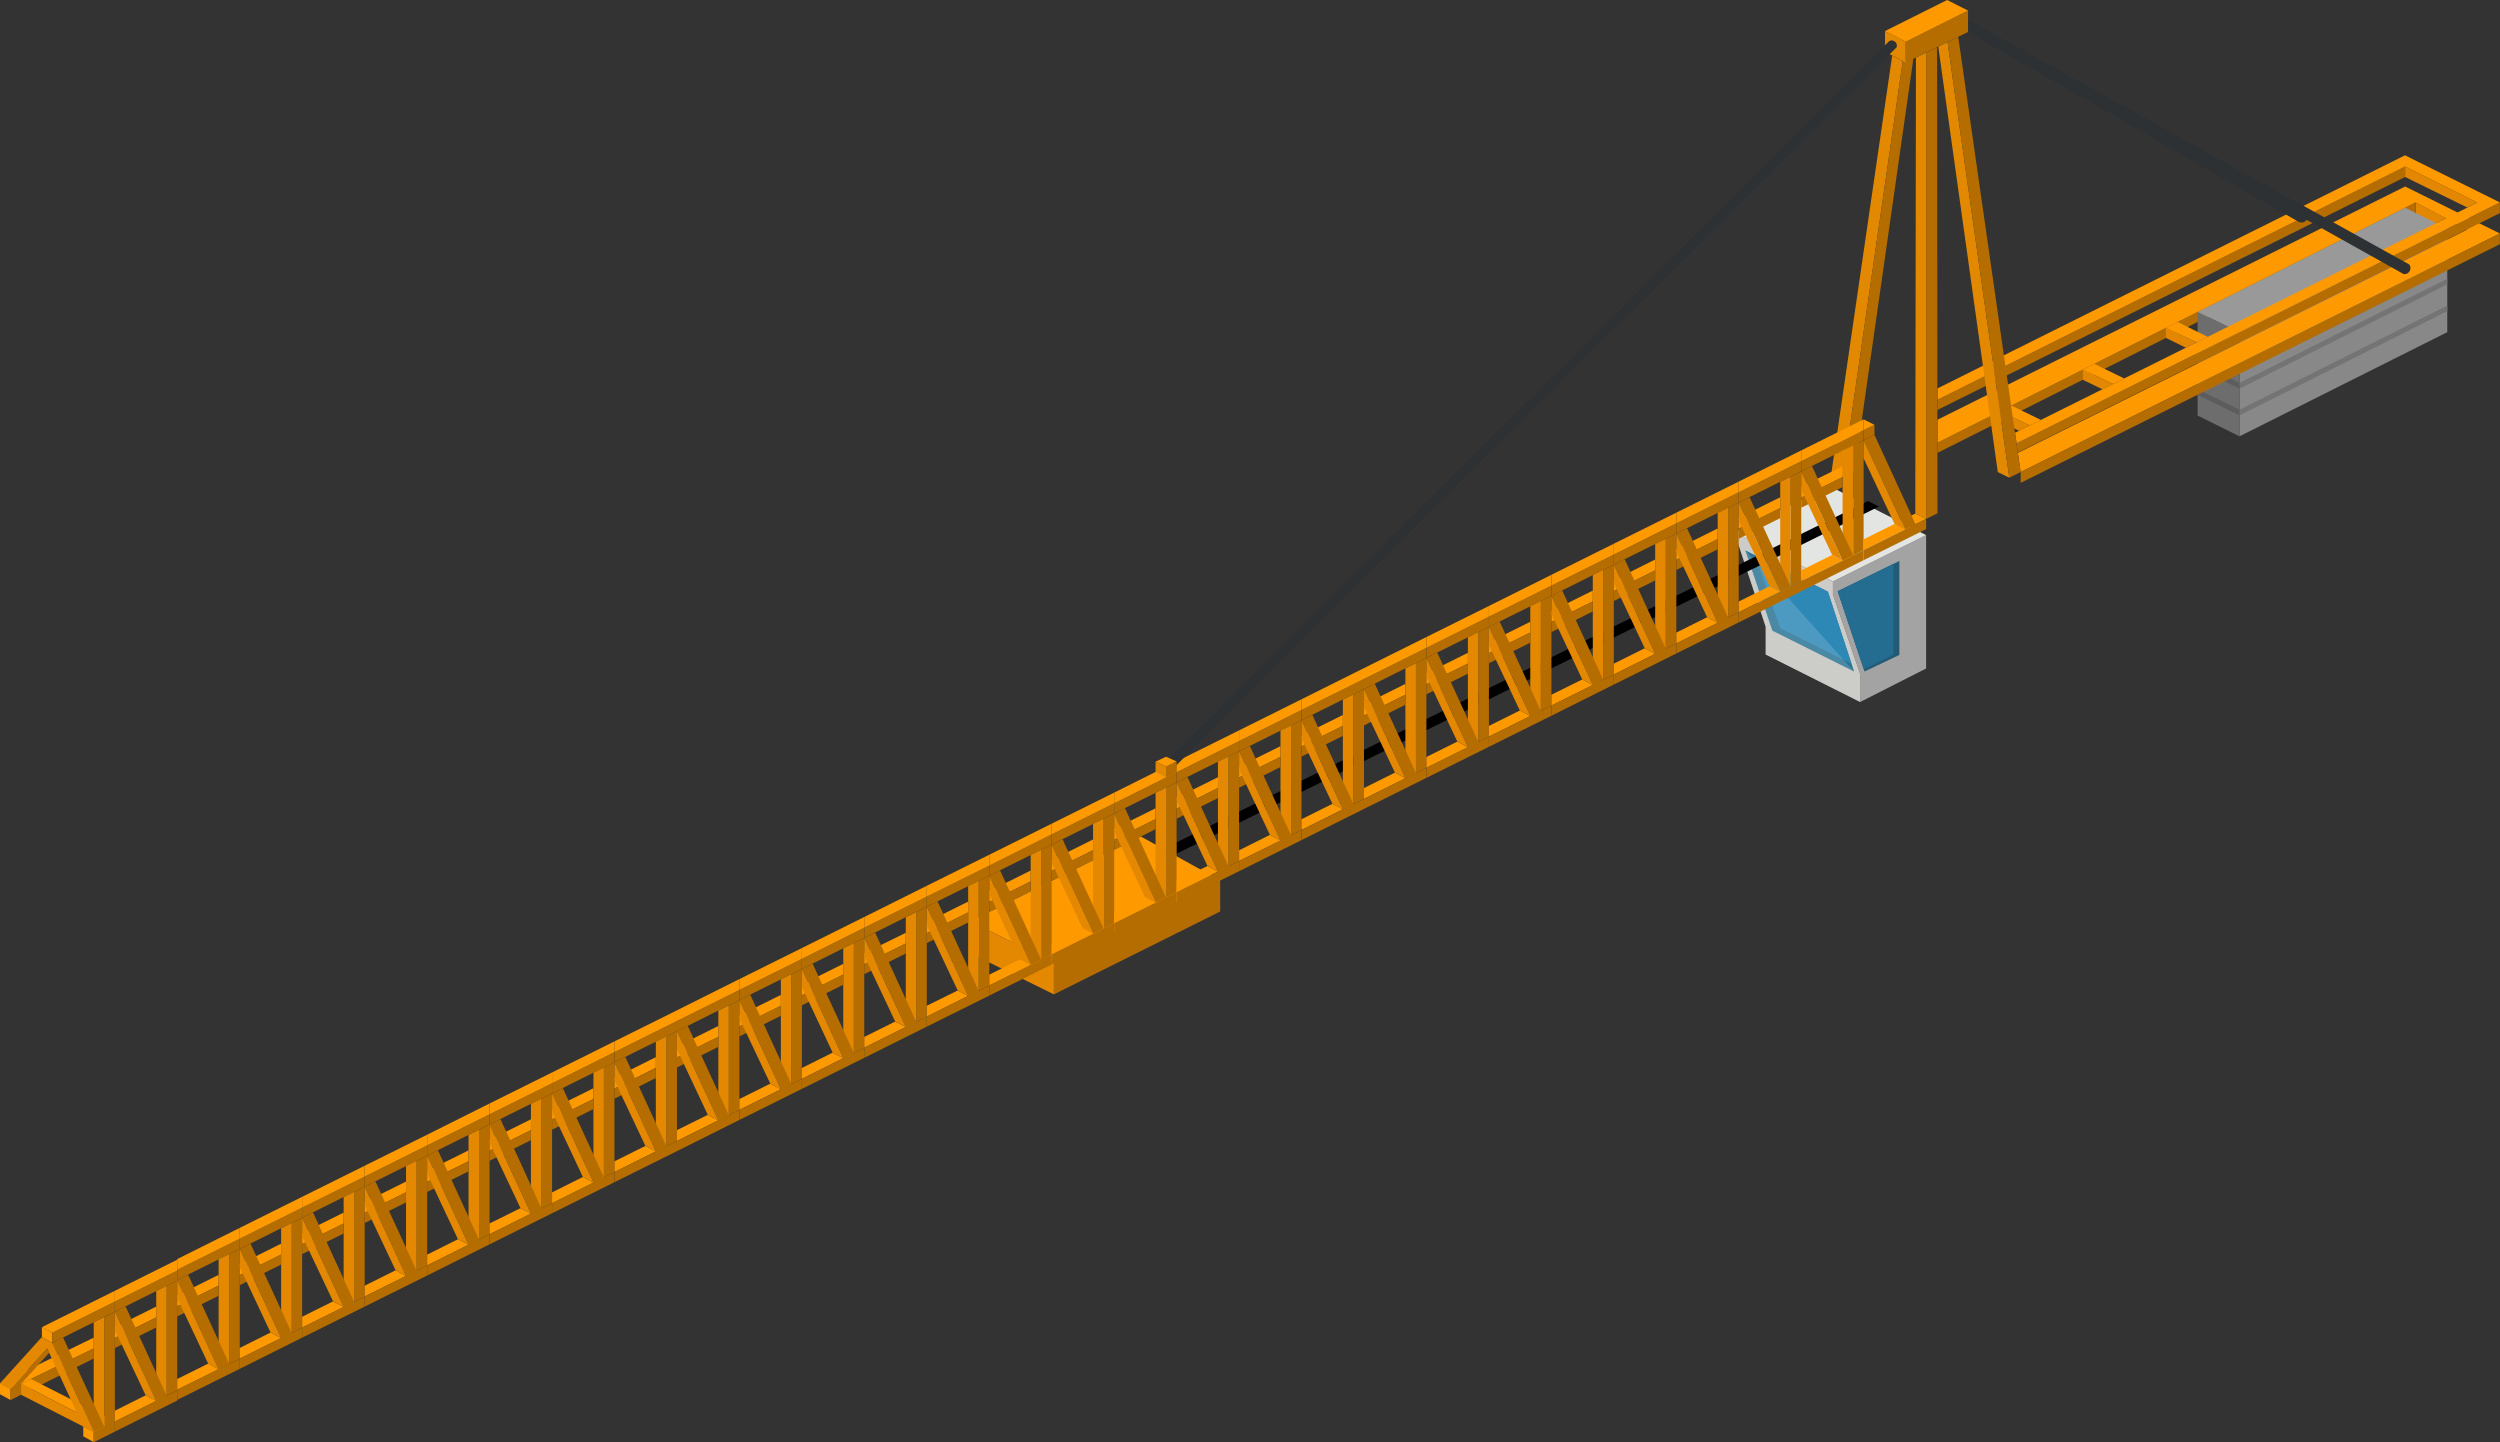 <svg xmlns="http://www.w3.org/2000/svg" viewBox="0 0 191.55 110.5"><rect x="0" y="0" width="191.55" height="110.5" fill="#333333" stroke="none"/><defs><style>.cls-1{fill:#e38700;}.cls-2{fill:#b56d00;}.cls-3{fill:#888;}.cls-4{fill:#6d6d6d;}.cls-5{fill:#747474;}.cls-6{fill:#5d5d5d;}.cls-7{fill:#999;}.cls-8{fill:#fe9900;}.cls-9{fill:#a3a3a3;}.cls-10{fill:#cccdc9;}.cls-11{fill:#e3e5e3;}.cls-12{fill:#2b7394;}.cls-13{fill:#2d88b6;}.cls-14{fill:#fff;opacity:0.15;}.cls-15{fill:#235b77;}.cls-16{fill:#246d91;}.cls-17{fill:#fe9a00;}.cls-18{fill:#b56d01;}.cls-19{fill:#e38800;}.cls-20{fill:#b66d03;}.cls-21{fill:#2d3134;}.cls-22{fill:#e28901;}.cls-23{fill:#f90;}.cls-24{fill:#fd9a01;}</style></defs><g id="Шар_2" ><g id="icogram"><g id="s10"><polygon class="cls-1" points="185.08 15.51 187.39 16.72 186.56 17.14 185.08 16.44 185.08 15.51"/><polygon class="cls-2" points="148.45 33.92 185.08 15.51 185.08 16.27 148.45 34.7 148.45 33.92"/><polygon class="cls-3" points="171.59 25.45 187.51 17.52 187.51 25.45 171.59 33.43 171.59 25.45"/><polygon class="cls-4" points="168.38 23.9 171.59 25.45 171.59 33.43 168.38 31.84 168.38 23.9"/><polygon class="cls-5" points="171.59 31.39 187.51 23.41 187.51 23.84 171.59 31.83 171.59 31.39"/><polygon class="cls-6" points="168.38 29.82 171.59 31.39 171.59 31.83 168.38 30.25 168.38 29.82"/><polygon class="cls-5" points="171.59 29.34 187.51 21.36 187.51 21.79 171.59 29.78 171.59 29.34"/><polygon class="cls-6" points="168.38 27.77 171.59 29.34 171.59 29.78 168.38 28.2 168.38 27.77"/><polygon class="cls-7" points="168.38 23.9 184.28 15.91 187.51 17.52 171.59 25.45 168.38 23.9"/><polygon class="cls-2" points="148.45 30.63 184.28 12.76 184.28 13.56 148.45 31.41 148.45 30.63"/><polygon class="cls-8" points="148.45 32.16 184.28 14.29 191.54 17.89 154.82 36.17 154.61 34.7 189.04 17.59 185.08 15.51 148.45 33.92 148.45 32.16"/><polygon class="cls-2" points="154.82 36.17 191.54 17.89 191.54 18.71 154.82 37 154.82 36.17"/><polygon class="cls-2" points="154.51 33.97 191.54 15.51 191.54 16.33 154.61 34.67 154.51 33.97"/><polygon class="cls-1" points="184.28 12.76 189.82 15.52 189.04 15.9 184.28 13.56 184.28 12.76"/><polygon class="cls-1" points="165.95 25.12 168.3 26.23 167.48 26.64 165.95 25.89 165.95 25.12"/><polygon class="cls-8" points="166.84 24.67 169.16 25.81 168.3 26.23 165.95 25.12 166.84 24.67"/><polygon class="cls-1" points="159.59 28.32 161.91 29.42 161.09 29.83 159.59 29.1 159.59 28.32"/><polygon class="cls-8" points="160.47 27.88 162.76 29 161.91 29.42 159.59 28.32 160.47 27.88"/><polygon class="cls-1" points="153.23 31.52 155.52 32.6 154.7 33.01 153.23 32.29 153.23 31.52"/><polygon class="cls-8" points="154.11 31.07 156.38 32.18 155.52 32.6 153.23 31.52 154.11 31.07"/><polygon class="cls-8" points="148.45 29.76 184.27 11.9 191.54 15.51 154.51 33.97 154.39 33.16 189.82 15.52 184.28 12.76 148.45 30.63 148.45 29.76"/><g id="cabin"><polygon class="cls-9" points="142.52 51.63 142.52 53.79 147.58 51.22 147.58 41 140.44 44.55 140.44 45.54 142.52 51.63"/><polygon class="cls-10" points="132.89 40.81 135.28 48.02 135.28 50.15 142.52 53.79 142.52 51.63 140.44 45.54 140.44 44.55 132.89 40.81"/><polygon class="cls-11" points="132.89 40.81 140.44 44.55 147.58 41 140.18 37.25 132.89 40.81"/><polygon class="cls-12" points="135.8 48.32 142.06 51.45 140.05 45.33 133.73 42.17 135.8 48.32"/><polygon class="cls-13" points="134.48 42.55 136.39 48.13 141.86 50.86 140.05 45.33 134.48 42.55"/><polygon class="cls-14" points="142.06 51.45 135.8 48.32 133.73 42.17 142.06 51.45"/><polygon class="cls-15" points="140.8 45.3 142.86 51.45 145.53 50.18 145.53 42.98 140.8 45.3"/><polygon class="cls-16" points="140.8 45.3 142.8 51.27 145.07 50.17 145.07 43.2 140.8 45.3"/></g><polygon id="tros" points="90.15 64.54 143.12 38.39 143.96 38.81 90.15 65.41 90.15 64.54"/><polygon class="cls-17" points="74.35 70.59 87.41 64.09 93.49 67.46 80.75 73.8 74.35 70.59"/><polygon class="cls-18" points="80.75 73.8 93.49 67.46 93.49 69.84 80.75 76.19 80.75 73.8"/><polygon class="cls-19" points="74.35 70.59 80.75 73.8 80.75 76.19 74.35 73.03 74.35 70.59"/><polygon class="cls-17" points="6.38 110.05 6.38 109.3 7.18 109.72 7.18 110.5 6.38 110.05"/><polygon class="cls-17" points="3.21 102.44 3.21 101.69 4.01 102.11 4.01 102.89 3.21 102.44"/><polygon class="cls-17" points="0 106.83 0 105.99 0.81 106.42 0.81 107.27 0 106.83"/><polygon class="cls-17" points="7.18 102.49 7.18 103.32 0.81 106.42 0 105.99 7.18 102.49"/><polygon class="cls-20" points="0.81 106.42 3.61 103.31 3.77 103.65 1.62 106.02 0.81 106.42"/><polygon class="cls-2" points="4.01 102.11 8.8 99.73 8.8 100.5 4.01 102.89 4.01 102.11"/><polygon class="cls-17" points="3.21 101.69 4.01 102.11 8.8 99.73 8.8 98.9 3.21 101.69"/><polygon class="cls-2" points="7.18 103.32 7.18 104.09 0.81 107.27 0.81 106.42 7.18 103.32"/><polygon class="cls-17" points="1.62 106.02 2.37 105.66 8.8 108.92 7.99 109.32 1.62 106.02"/><polygon class="cls-2" points="7.99 100.91 8.8 100.5 8.8 108.92 7.99 109.32 7.99 100.91"/><polygon class="cls-19" points="7.18 101.31 7.99 100.91 7.99 109.32 7.18 109.72 7.18 101.31"/><polygon class="cls-19" points="1.62 106.87 1.62 106.02 7.99 109.32 7.96 110.11 1.62 106.87"/><polygon class="cls-2" points="7.18 109.72 8.8 108.92 8.8 109.69 7.18 110.5 7.18 109.72"/><polygon class="cls-2" points="4.83 102.47 4.01 102.89 7.18 109.72 7.99 109.32 4.83 102.47"/><polygon class="cls-19" points="4.01 102.89 3.21 102.44 0 105.99 0.81 106.42 3.61 103.31 6.38 109.3 7.18 109.72 4.01 102.89"/><path class="cls-21" d="M150.76,2.47,176.13,17a.47.47,0,0,0,.25.05.5.5,0,0,0,.35-.21L184.17,21a.46.46,0,0,0,.42-.74L150.79,1.51Z"/><polygon class="cls-22" points="144.98 4.26 140.33 36.17 141.18 36.55 145.79 4.68 144.98 4.26"/><polygon class="cls-22" points="146.8 4.41 146.75 39.35 147.58 39.76 147.58 4.03 146.8 4.41"/><polygon class="cls-2" points="147.58 4.03 147.58 39.76 148.45 39.33 148.42 3.62 147.58 4.03"/><polygon class="cls-22" points="148.51 3.57 153.07 36.17 153.95 36.6 149.22 3.22 148.51 3.57"/><polygon class="cls-2" points="149.22 3.22 153.95 36.6 154.82 36.17 150.04 2.82 149.22 3.22"/><polygon class="cls-2" points="145.79 4.68 141.18 36.55 142.08 36.17 146.6 4.51 145.79 4.68"/><polygon class="cls-22" points="144.43 2.38 144.43 3.97 146.02 4.79 146.02 3.2 144.43 2.38"/><polygon class="cls-2" points="150.79 0.81 146.02 3.2 146.02 4.79 150.79 2.45 150.79 0.81"/><polygon class="cls-23" points="149.19 0 144.43 2.38 146.02 3.2 150.79 0.81 149.19 0"/><polygon class="cls-17" points="8.8 108.09 11.16 106.91 11.97 107.34 8.8 108.92 8.8 108.09"/><polygon class="cls-17" points="11.97 100.11 11.97 100.94 8.8 102.52 8.8 101.69 11.97 100.11"/><polygon class="cls-2" points="8.8 108.92 13.58 106.54 13.58 107.31 8.8 109.69 8.8 108.92"/><polygon class="cls-2" points="8.8 99.73 13.58 97.35 13.58 98.12 8.8 100.5 8.8 99.73"/><polygon class="cls-17" points="8.8 98.9 8.8 99.73 13.58 97.35 13.58 96.52 8.8 98.9"/><polygon class="cls-2" points="12.77 98.52 13.58 98.12 13.58 106.54 12.77 106.94 12.77 98.52"/><polygon class="cls-19" points="11.97 98.92 12.77 98.52 12.77 106.94 11.97 107.34 11.97 98.92"/><polygon class="cls-2" points="9.62 100.09 8.8 100.5 11.97 107.34 12.77 106.94 9.62 100.09"/><polygon class="cls-2" points="11.97 100.94 11.97 101.71 8.8 103.29 8.8 102.52 11.97 100.94"/><polygon class="cls-19" points="8.8 100.5 8.8 101.9 11.16 106.91 11.97 107.34 8.8 100.5"/><polygon class="cls-17" points="13.58 105.66 15.95 104.48 16.75 104.91 13.58 106.48 13.58 105.66"/><polygon class="cls-17" points="16.75 97.68 16.75 98.5 13.58 100.08 13.58 99.26 16.75 97.68"/><polygon class="cls-2" points="13.58 106.48 18.37 104.1 18.37 104.88 13.58 107.26 13.58 106.48"/><polygon class="cls-2" points="13.58 97.29 18.37 94.91 18.37 95.69 13.58 98.07 13.58 97.29"/><polygon class="cls-17" points="13.58 96.47 13.58 97.29 18.37 94.91 18.37 94.08 13.58 96.47"/><polygon class="cls-2" points="17.56 96.09 18.37 95.69 18.37 104.1 17.56 104.5 17.56 96.09"/><polygon class="cls-19" points="16.75 96.49 17.56 96.09 17.56 104.5 16.75 104.91 16.75 96.49"/><polygon class="cls-2" points="14.41 97.66 13.58 98.07 16.75 104.91 17.56 104.5 14.41 97.66"/><polygon class="cls-2" points="16.75 98.5 16.75 99.28 13.58 100.86 13.58 100.08 16.75 98.5"/><polygon class="cls-19" points="13.58 98.07 13.58 99.46 15.95 104.48 16.75 104.91 13.58 98.07"/><polygon class="cls-17" points="18.37 103.28 20.73 102.1 21.54 102.52 18.37 104.1 18.37 103.28"/><polygon class="cls-17" points="21.54 95.29 21.54 96.12 18.37 97.7 18.37 96.87 21.54 95.29"/><polygon class="cls-2" points="18.37 104.1 23.15 101.72 23.15 102.49 18.37 104.88 18.37 104.1"/><polygon class="cls-2" points="18.37 94.91 23.15 92.53 23.15 93.3 18.37 95.69 18.37 94.91"/><polygon class="cls-17" points="18.37 94.08 18.37 94.91 23.15 92.53 23.15 91.7 18.37 94.08"/><polygon class="cls-2" points="22.35 93.7 23.15 93.3 23.15 101.72 22.35 102.12 22.35 93.7"/><polygon class="cls-19" points="21.54 94.11 22.35 93.7 22.35 102.12 21.54 102.52 21.54 94.11"/><polygon class="cls-2" points="19.19 95.28 18.37 95.69 21.54 102.52 22.35 102.12 19.19 95.28"/><polygon class="cls-2" points="21.54 96.12 21.54 96.89 18.37 98.47 18.37 97.7 21.54 96.12"/><polygon class="cls-19" points="18.37 95.69 18.37 97.08 20.73 102.1 21.54 102.52 18.37 95.69"/><polygon class="cls-17" points="23.15 100.89 25.52 99.71 26.33 100.14 23.15 101.72 23.15 100.89"/><polygon class="cls-17" points="26.33 92.91 26.33 93.74 23.15 95.32 23.15 94.49 26.33 92.91"/><polygon class="cls-2" points="23.15 101.72 27.94 99.34 27.94 100.11 23.15 102.49 23.15 101.72"/><polygon class="cls-2" points="23.15 92.53 27.94 90.15 27.94 90.92 23.15 93.3 23.15 92.53"/><polygon class="cls-17" points="23.15 91.7 23.15 92.53 27.94 90.15 27.94 89.32 23.15 91.7"/><polygon class="cls-2" points="27.13 91.32 27.94 90.92 27.94 99.34 27.13 99.74 27.13 91.32"/><polygon class="cls-19" points="26.33 91.72 27.13 91.32 27.13 99.74 26.33 100.14 26.33 91.72"/><polygon class="cls-2" points="23.98 92.89 23.15 93.3 26.33 100.14 27.13 99.74 23.98 92.89"/><polygon class="cls-2" points="26.33 93.74 26.33 94.51 23.15 96.09 23.15 95.32 26.33 93.74"/><polygon class="cls-19" points="23.15 93.3 23.15 94.7 25.52 99.71 26.33 100.14 23.15 93.3"/><polygon class="cls-17" points="27.94 98.51 30.31 97.33 31.11 97.76 27.94 99.34 27.94 98.51"/><polygon class="cls-17" points="31.11 90.53 31.11 91.35 27.94 92.93 27.94 92.11 31.11 90.53"/><polygon class="cls-2" points="27.94 99.34 32.73 96.95 32.73 97.73 27.94 100.11 27.94 99.34"/><polygon class="cls-2" points="27.94 90.15 32.73 87.76 32.73 88.54 27.94 90.92 27.94 90.15"/><polygon class="cls-17" points="27.94 89.32 27.94 90.15 32.73 87.76 32.73 86.94 27.94 89.32"/><polygon class="cls-2" points="31.92 88.94 32.73 88.54 32.73 96.95 31.92 97.36 31.92 88.94"/><polygon class="cls-19" points="31.11 89.34 31.92 88.94 31.92 97.36 31.11 97.76 31.11 89.34"/><polygon class="cls-2" points="28.76 90.51 27.94 90.92 31.11 97.76 31.92 97.36 28.76 90.51"/><polygon class="cls-2" points="31.11 91.35 31.11 92.13 27.94 93.71 27.94 92.93 31.11 91.35"/><polygon class="cls-19" points="27.94 90.92 27.94 92.31 30.31 97.33 31.11 97.76 27.94 90.92"/><polygon class="cls-17" points="32.73 96.13 35.09 94.95 35.9 95.37 32.73 96.95 32.73 96.13"/><polygon class="cls-17" points="35.9 88.14 35.9 88.97 32.73 90.55 32.73 89.72 35.9 88.14"/><polygon class="cls-2" points="32.73 96.95 37.51 94.57 37.51 95.34 32.73 97.73 32.73 96.95"/><polygon class="cls-2" points="32.73 87.76 37.51 85.38 37.51 86.15 32.73 88.54 32.73 87.76"/><polygon class="cls-17" points="32.73 86.94 32.73 87.76 37.51 85.38 37.51 84.55 32.73 86.94"/><polygon class="cls-2" points="36.7 86.56 37.51 86.15 37.51 94.57 36.7 94.97 36.7 86.56"/><polygon class="cls-19" points="35.9 86.96 36.7 86.56 36.7 94.97 35.9 95.37 35.9 86.96"/><polygon class="cls-2" points="33.55 88.13 32.73 88.54 35.9 95.37 36.7 94.97 33.55 88.13"/><polygon class="cls-2" points="35.9 88.97 35.9 89.75 32.73 91.33 32.73 90.55 35.9 88.97"/><polygon class="cls-19" points="32.73 88.54 32.73 89.93 35.09 94.95 35.9 95.37 32.73 88.54"/><polygon class="cls-17" points="37.51 93.74 39.88 92.57 40.68 92.99 37.51 94.57 37.51 93.74"/><polygon class="cls-17" points="40.68 85.76 40.68 86.59 37.51 88.17 37.51 87.34 40.68 85.76"/><polygon class="cls-2" points="37.51 94.57 42.3 92.19 42.3 92.96 37.51 95.34 37.51 94.57"/><polygon class="cls-2" points="37.51 85.38 42.3 83 42.3 83.77 37.51 86.15 37.51 85.38"/><polygon class="cls-17" points="37.51 84.55 37.51 85.38 42.3 83 42.3 82.17 37.51 84.55"/><polygon class="cls-2" points="41.49 84.17 42.3 83.77 42.3 92.19 41.49 92.59 41.49 84.17"/><polygon class="cls-19" points="40.68 84.58 41.49 84.17 41.49 92.59 40.68 92.99 40.68 84.58"/><polygon class="cls-2" points="38.34 85.74 37.51 86.15 40.68 92.99 41.49 92.59 38.34 85.74"/><polygon class="cls-2" points="40.68 86.59 40.68 87.36 37.51 88.94 37.51 88.17 40.68 86.59"/><polygon class="cls-19" points="37.51 86.15 37.51 87.55 39.88 92.57 40.68 92.99 37.51 86.15"/><polygon class="cls-17" points="42.3 91.36 44.66 90.18 45.47 90.61 42.3 92.19 42.3 91.36"/><polygon class="cls-17" points="45.47 83.38 45.47 84.2 42.3 85.78 42.3 84.96 45.47 83.38"/><polygon class="cls-2" points="42.3 92.19 47.08 89.8 47.08 90.58 42.3 92.96 42.3 92.19"/><polygon class="cls-2" points="42.3 83 47.08 80.61 47.08 81.39 42.3 83.77 42.3 83"/><polygon class="cls-17" points="42.3 82.17 42.3 83 47.08 80.61 47.08 79.79 42.3 82.17"/><polygon class="cls-2" points="46.27 81.79 47.08 81.39 47.08 89.8 46.27 90.21 46.27 81.79"/><polygon class="cls-19" points="45.47 82.19 46.27 81.79 46.27 90.21 45.47 90.61 45.47 82.19"/><polygon class="cls-2" points="43.12 83.36 42.3 83.77 45.47 90.61 46.27 90.21 43.12 83.36"/><polygon class="cls-2" points="45.47 84.2 45.47 84.98 42.3 86.56 42.3 85.78 45.47 84.2"/><polygon class="cls-19" points="42.3 83.77 42.3 85.16 44.66 90.18 45.47 90.61 42.3 83.77"/><polygon class="cls-17" points="47.08 88.98 49.45 87.8 50.25 88.22 47.08 89.8 47.08 88.98"/><polygon class="cls-17" points="50.25 81 50.25 81.82 47.08 83.4 47.08 82.58 50.25 81"/><polygon class="cls-2" points="47.08 89.8 51.87 87.42 51.87 88.2 47.08 90.58 47.08 89.8"/><polygon class="cls-2" points="47.08 80.61 51.87 78.23 51.87 79.01 47.08 81.39 47.08 80.61"/><polygon class="cls-17" points="47.08 79.79 47.08 80.61 51.87 78.23 51.87 77.41 47.08 79.79"/><polygon class="cls-2" points="51.06 79.41 51.87 79.01 51.87 87.42 51.06 87.82 51.06 79.41"/><polygon class="cls-19" points="50.25 79.81 51.06 79.41 51.06 87.82 50.25 88.22 50.25 79.81"/><polygon class="cls-2" points="47.91 80.98 47.08 81.39 50.25 88.22 51.06 87.82 47.91 80.98"/><polygon class="cls-2" points="50.25 81.82 50.25 82.6 47.08 84.18 47.08 83.4 50.25 81.82"/><polygon class="cls-19" points="47.08 81.39 47.08 82.78 49.45 87.8 50.25 88.22 47.08 81.39"/><polygon class="cls-17" points="51.87 86.59 54.23 85.42 55.04 85.84 51.87 87.42 51.87 86.59"/><polygon class="cls-17" points="55.04 78.61 55.04 79.44 51.87 81.02 51.87 80.19 55.04 78.61"/><polygon class="cls-2" points="51.87 87.42 56.65 85.04 56.65 85.81 51.87 88.2 51.87 87.42"/><polygon class="cls-2" points="51.87 78.23 56.65 75.85 56.65 76.62 51.87 79.01 51.87 78.23"/><polygon class="cls-17" points="51.87 77.41 51.87 78.23 56.65 75.85 56.65 75.02 51.87 77.41"/><polygon class="cls-2" points="55.84 77.03 56.65 76.62 56.65 85.04 55.84 85.44 55.84 77.03"/><polygon class="cls-19" points="55.04 77.43 55.84 77.03 55.84 85.44 55.04 85.84 55.04 77.43"/><polygon class="cls-2" points="52.69 78.59 51.87 79.01 55.04 85.84 55.84 85.44 52.69 78.59"/><polygon class="cls-2" points="55.04 79.44 55.04 80.21 51.87 81.79 51.87 81.02 55.04 79.44"/><polygon class="cls-19" points="51.87 79.01 51.87 80.4 54.23 85.42 55.04 85.84 51.87 79.01"/><polygon class="cls-17" points="56.65 84.21 59.02 83.03 59.83 83.46 56.65 85.04 56.65 84.21"/><polygon class="cls-17" points="59.83 76.23 59.83 77.06 56.65 78.64 56.65 77.81 59.83 76.23"/><polygon class="cls-2" points="56.65 85.04 61.44 82.66 61.44 83.43 56.65 85.81 56.65 85.04"/><polygon class="cls-2" points="56.65 75.85 61.44 73.47 61.44 74.24 56.65 76.62 56.65 75.85"/><polygon class="cls-17" points="56.65 75.02 56.65 75.85 61.44 73.47 61.44 72.64 56.65 75.02"/><polygon class="cls-2" points="60.63 74.64 61.44 74.24 61.44 82.66 60.63 83.06 60.63 74.64"/><polygon class="cls-19" points="59.83 75.04 60.63 74.64 60.63 83.06 59.83 83.46 59.83 75.04"/><polygon class="cls-2" points="57.48 76.21 56.65 76.62 59.83 83.46 60.63 83.06 57.48 76.21"/><polygon class="cls-2" points="59.83 77.06 59.83 77.83 56.65 79.41 56.65 78.64 59.83 77.06"/><polygon class="cls-19" points="56.65 76.62 56.65 78.02 59.02 83.03 59.83 83.46 56.65 76.62"/><polygon class="cls-17" points="61.44 81.83 63.8 80.65 64.61 81.08 61.44 82.66 61.44 81.83"/><polygon class="cls-17" points="64.61 73.85 64.61 74.67 61.44 76.25 61.44 75.43 64.61 73.85"/><polygon class="cls-2" points="61.44 82.66 66.22 80.27 66.22 81.05 61.44 83.43 61.44 82.66"/><polygon class="cls-2" points="61.44 73.47 66.22 71.08 66.22 71.86 61.44 74.24 61.44 73.47"/><polygon class="cls-17" points="61.44 72.64 61.44 73.47 66.22 71.08 66.22 70.26 61.44 72.64"/><polygon class="cls-2" points="65.42 72.26 66.22 71.86 66.22 80.27 65.42 80.67 65.42 72.26"/><polygon class="cls-19" points="64.61 72.66 65.42 72.26 65.42 80.67 64.61 81.08 64.61 72.66"/><polygon class="cls-2" points="62.26 73.83 61.44 74.24 64.61 81.08 65.42 80.67 62.26 73.83"/><polygon class="cls-2" points="64.61 74.67 64.61 75.45 61.44 77.03 61.44 76.25 64.61 74.67"/><polygon class="cls-19" points="61.44 74.24 61.44 75.63 63.8 80.65 64.61 81.08 61.44 74.24"/><polygon class="cls-17" points="66.22 79.45 68.59 78.27 69.4 78.69 66.22 80.27 66.22 79.45"/><polygon class="cls-17" points="69.4 71.47 69.4 72.29 66.22 73.87 66.22 73.04 69.4 71.47"/><polygon class="cls-2" points="66.22 80.27 71.01 77.89 71.01 78.66 66.22 81.05 66.22 80.27"/><polygon class="cls-2" points="66.22 71.08 71.01 68.7 71.01 69.47 66.22 71.86 66.22 71.08"/><polygon class="cls-17" points="66.22 70.26 66.22 71.08 71.01 68.7 71.01 67.87 66.22 70.26"/><polygon class="cls-2" points="70.2 69.88 71.01 69.47 71.01 77.89 70.2 78.29 70.2 69.88"/><polygon class="cls-19" points="69.4 70.28 70.2 69.88 70.2 78.29 69.4 78.69 69.4 70.28"/><polygon class="cls-2" points="67.05 71.45 66.22 71.86 69.4 78.69 70.2 78.29 67.05 71.45"/><polygon class="cls-2" points="69.4 72.29 69.4 73.06 66.22 74.64 66.22 73.87 69.4 72.29"/><polygon class="cls-19" points="66.22 71.86 66.22 73.25 68.59 78.27 69.4 78.69 66.22 71.86"/><polygon class="cls-17" points="71.01 77.06 73.38 75.89 74.18 76.31 71.01 77.89 71.01 77.06"/><polygon class="cls-17" points="74.18 69.08 74.18 69.91 71.01 71.49 71.01 70.66 74.18 69.08"/><polygon class="cls-2" points="71.01 77.89 75.8 75.51 75.8 76.28 71.01 78.66 71.01 77.89"/><polygon class="cls-2" points="71.01 68.7 75.8 66.32 75.8 67.09 71.01 69.47 71.01 68.7"/><polygon class="cls-17" points="71.01 67.87 71.01 68.7 75.8 66.32 75.8 65.49 71.01 67.87"/><polygon class="cls-2" points="74.99 67.49 75.8 67.09 75.8 75.51 74.99 75.91 74.99 67.49"/><polygon class="cls-19" points="74.18 67.89 74.99 67.49 74.99 75.91 74.18 76.31 74.18 67.89"/><polygon class="cls-2" points="71.83 69.06 71.01 69.47 74.18 76.31 74.99 75.91 71.83 69.06"/><polygon class="cls-2" points="74.18 69.91 74.18 70.68 71.01 72.26 71.01 71.49 74.18 69.91"/><polygon class="cls-19" points="71.01 69.47 71.01 70.87 73.38 75.89 74.18 76.31 71.01 69.47"/><polygon class="cls-17" points="75.8 74.68 78.16 73.5 78.97 73.93 75.8 75.51 75.8 74.68"/><polygon class="cls-17" points="78.97 66.7 78.97 67.53 75.8 69.11 75.8 68.28 78.97 66.7"/><polygon class="cls-2" points="75.8 75.51 80.58 73.12 80.58 73.9 75.8 76.28 75.8 75.51"/><polygon class="cls-2" points="75.8 66.32 80.58 63.93 80.58 64.71 75.8 67.09 75.8 66.32"/><polygon class="cls-17" points="75.8 65.49 75.8 66.32 80.58 63.93 80.58 63.11 75.8 65.49"/><polygon class="cls-2" points="79.77 65.11 80.58 64.71 80.58 73.12 79.77 73.53 79.77 65.11"/><polygon class="cls-19" points="78.97 65.51 79.77 65.11 79.77 73.53 78.97 73.93 78.97 65.51"/><polygon class="cls-2" points="76.62 66.68 75.8 67.09 78.97 73.93 79.77 73.53 76.62 66.68"/><polygon class="cls-2" points="78.97 67.53 78.97 68.3 75.8 69.88 75.8 69.11 78.97 67.53"/><polygon class="cls-19" points="75.8 67.09 75.8 68.48 78.16 73.5 78.97 73.93 75.8 67.09"/><polygon class="cls-17" points="80.58 72.3 82.95 71.12 83.75 71.54 80.58 73.12 80.58 72.3"/><polygon class="cls-17" points="83.75 64.32 83.75 65.14 80.58 66.72 80.58 65.9 83.75 64.32"/><polygon class="cls-2" points="80.58 73.12 85.37 70.74 85.37 71.52 80.58 73.9 80.58 73.12"/><polygon class="cls-2" points="80.58 63.93 85.37 61.55 85.37 62.33 80.58 64.71 80.58 63.93"/><polygon class="cls-17" points="80.58 63.11 80.58 63.93 85.37 61.55 85.37 60.73 80.58 63.11"/><polygon class="cls-2" points="84.56 62.73 85.37 62.33 85.37 70.74 84.56 71.14 84.56 62.73"/><polygon class="cls-19" points="83.75 63.13 84.56 62.73 84.56 71.14 83.75 71.54 83.75 63.13"/><polygon class="cls-2" points="81.41 64.3 80.58 64.71 83.75 71.54 84.56 71.14 81.41 64.3"/><polygon class="cls-2" points="83.75 65.14 83.75 65.92 80.58 67.5 80.58 66.72 83.75 65.14"/><polygon class="cls-19" points="80.58 64.71 80.58 66.1 82.95 71.12 83.75 71.54 80.58 64.71"/><polygon class="cls-17" points="85.37 69.92 87.73 68.74 88.54 69.16 85.37 70.74 85.37 69.92"/><polygon class="cls-17" points="88.54 61.93 88.54 62.76 85.37 64.34 85.37 63.51 88.54 61.93"/><polygon class="cls-2" points="85.37 70.74 90.15 68.36 90.15 69.13 85.37 71.52 85.37 70.74"/><polygon class="cls-2" points="85.37 61.55 90.15 59.17 90.15 59.94 85.37 62.33 85.37 61.55"/><polygon class="cls-17" points="85.37 60.73 85.37 61.55 90.15 59.17 90.15 58.34 85.37 60.73"/><polygon class="cls-2" points="89.34 60.34 90.15 59.94 90.15 68.36 89.34 68.76 89.34 60.34"/><polygon class="cls-19" points="88.54 60.75 89.34 60.34 89.34 68.76 88.54 69.16 88.54 60.75"/><polygon class="cls-2" points="86.19 61.91 85.37 62.33 88.54 69.16 89.34 68.76 86.19 61.91"/><polygon class="cls-2" points="88.54 62.76 88.54 63.53 85.37 65.11 85.37 64.34 88.54 62.76"/><polygon class="cls-19" points="85.37 62.33 85.37 63.72 87.73 68.74 88.54 69.16 85.37 62.33"/><polygon class="cls-17" points="90.15 67.53 92.52 66.35 93.32 66.78 90.15 68.36 90.15 67.53"/><polygon class="cls-17" points="93.32 59.55 93.32 60.38 90.15 61.96 90.15 61.13 93.32 59.55"/><polygon class="cls-2" points="90.15 68.36 94.94 65.97 94.94 66.75 90.15 69.13 90.15 68.36"/><polygon class="cls-2" points="90.15 59.17 94.94 56.78 94.94 57.56 90.15 59.94 90.15 59.17"/><polygon class="cls-17" points="90.15 58.34 90.15 59.17 94.94 56.78 94.94 55.96 90.15 58.34"/><polygon class="cls-2" points="94.13 57.96 94.94 57.56 94.94 65.97 94.13 66.38 94.13 57.96"/><polygon class="cls-19" points="93.32 58.36 94.13 57.96 94.13 66.38 93.32 66.78 93.32 58.36"/><polygon class="cls-2" points="90.98 59.53 90.15 59.94 93.32 66.78 94.13 66.38 90.98 59.53"/><polygon class="cls-2" points="93.32 60.38 93.32 61.15 90.15 62.73 90.15 61.96 93.32 60.38"/><polygon class="cls-19" points="90.15 59.94 90.15 61.34 92.52 66.35 93.32 66.78 90.15 59.94"/><polygon class="cls-17" points="94.94 65.15 97.3 63.97 98.11 64.4 94.94 65.97 94.94 65.15"/><polygon class="cls-17" points="98.11 57.17 98.11 57.99 94.94 59.57 94.94 58.75 98.11 57.17"/><polygon class="cls-2" points="94.94 65.97 99.72 63.59 99.72 64.37 94.94 66.75 94.94 65.97"/><polygon class="cls-2" points="94.94 56.78 99.72 54.4 99.72 55.18 94.94 57.56 94.94 56.78"/><polygon class="cls-17" points="94.94 55.96 94.94 56.78 99.72 54.4 99.72 53.58 94.94 55.96"/><polygon class="cls-2" points="98.92 55.58 99.72 55.18 99.72 63.59 98.92 63.99 98.92 55.58"/><polygon class="cls-19" points="98.11 55.98 98.92 55.58 98.92 63.99 98.11 64.4 98.11 55.98"/><polygon class="cls-2" points="95.76 57.15 94.94 57.56 98.11 64.4 98.92 63.99 95.76 57.15"/><polygon class="cls-2" points="98.11 57.99 98.11 58.77 94.94 60.35 94.94 59.57 98.11 57.99"/><polygon class="cls-19" points="94.94 57.56 94.94 58.95 97.3 63.97 98.11 64.4 94.94 57.56"/><polygon class="cls-17" points="99.72 62.77 102.09 61.59 102.89 62.01 99.72 63.59 99.72 62.77"/><polygon class="cls-17" points="102.89 54.78 102.89 55.61 99.72 57.19 99.72 56.36 102.89 54.78"/><polygon class="cls-2" points="99.72 63.59 104.51 61.21 104.51 61.98 99.72 64.37 99.72 63.59"/><polygon class="cls-2" points="99.72 54.4 104.51 52.02 104.51 52.79 99.72 55.18 99.72 54.4"/><polygon class="cls-17" points="99.72 53.58 99.72 54.4 104.51 52.02 104.51 51.19 99.72 53.58"/><polygon class="cls-2" points="103.7 53.2 104.51 52.79 104.51 61.21 103.7 61.61 103.7 53.2"/><polygon class="cls-19" points="102.89 53.6 103.7 53.2 103.7 61.61 102.89 62.01 102.89 53.6"/><polygon class="cls-2" points="100.55 54.77 99.72 55.18 102.89 62.01 103.7 61.61 100.55 54.77"/><polygon class="cls-2" points="102.89 55.61 102.89 56.38 99.72 57.97 99.72 57.19 102.89 55.61"/><polygon class="cls-19" points="99.72 55.18 99.72 56.57 102.09 61.59 102.89 62.01 99.72 55.18"/><polygon class="cls-17" points="104.51 60.38 106.88 59.2 107.68 59.63 104.51 61.21 104.51 60.38"/><polygon class="cls-17" points="107.68 52.4 107.68 53.23 104.51 54.81 104.51 53.98 107.68 52.4"/><polygon class="cls-2" points="104.51 61.21 109.29 58.83 109.29 59.6 104.51 61.98 104.51 61.21"/><polygon class="cls-2" points="104.51 52.02 109.29 49.64 109.29 50.41 104.51 52.79 104.51 52.02"/><polygon class="cls-17" points="104.51 51.19 104.51 52.02 109.29 49.64 109.29 48.81 104.51 51.19"/><polygon class="cls-2" points="108.49 50.81 109.29 50.41 109.29 58.83 108.49 59.23 108.49 50.81"/><polygon class="cls-19" points="107.68 51.21 108.49 50.81 108.49 59.23 107.68 59.63 107.68 51.21"/><polygon class="cls-2" points="105.33 52.38 104.51 52.79 107.68 59.63 108.49 59.23 105.33 52.38"/><polygon class="cls-2" points="107.68 53.23 107.68 54 104.51 55.58 104.51 54.81 107.68 53.23"/><polygon class="cls-19" points="104.51 52.79 104.51 54.19 106.88 59.2 107.68 59.63 104.51 52.79"/><polygon class="cls-17" points="109.29 58 111.66 56.82 112.47 57.25 109.29 58.83 109.29 58"/><polygon class="cls-17" points="112.47 50.02 112.47 50.84 109.29 52.42 109.29 51.6 112.47 50.02"/><polygon class="cls-2" points="109.29 58.83 114.08 56.44 114.08 57.22 109.29 59.6 109.29 58.83"/><polygon class="cls-2" points="109.29 49.64 114.08 47.25 114.08 48.03 109.29 50.41 109.29 49.64"/><polygon class="cls-17" points="109.29 48.81 109.29 49.64 114.08 47.25 114.08 46.43 109.29 48.81"/><polygon class="cls-2" points="113.27 48.43 114.08 48.03 114.08 56.44 113.27 56.85 113.27 48.43"/><polygon class="cls-19" points="112.47 48.83 113.27 48.43 113.27 56.85 112.47 57.25 112.47 48.83"/><polygon class="cls-2" points="110.12 50 109.29 50.41 112.47 57.25 113.27 56.85 110.12 50"/><polygon class="cls-2" points="112.47 50.84 112.47 51.62 109.29 53.2 109.29 52.42 112.47 50.84"/><polygon class="cls-19" points="109.29 50.41 109.29 51.8 111.66 56.82 112.47 57.25 109.29 50.41"/><polygon class="cls-17" points="114.08 55.62 116.45 54.44 117.25 54.86 114.08 56.44 114.08 55.62"/><polygon class="cls-17" points="117.25 47.64 117.25 48.46 114.08 50.04 114.08 49.22 117.25 47.64"/><polygon class="cls-2" points="114.08 56.44 118.87 54.06 118.87 54.84 114.08 57.22 114.08 56.44"/><polygon class="cls-2" points="114.08 47.25 118.87 44.87 118.87 45.65 114.08 48.03 114.08 47.25"/><polygon class="cls-17" points="114.08 46.43 114.08 47.25 118.87 44.87 118.87 44.04 114.08 46.43"/><polygon class="cls-2" points="118.06 46.05 118.87 45.65 118.87 54.06 118.06 54.46 118.06 46.05"/><polygon class="cls-19" points="117.25 46.45 118.06 46.05 118.06 54.46 117.25 54.86 117.25 46.45"/><polygon class="cls-2" points="114.9 47.62 114.08 48.03 117.25 54.86 118.06 54.46 114.9 47.62"/><polygon class="cls-2" points="117.25 48.46 117.25 49.24 114.08 50.82 114.08 50.04 117.25 48.46"/><polygon class="cls-19" points="114.08 48.03 114.08 49.42 116.45 54.44 117.25 54.86 114.08 48.03"/><polygon class="cls-17" points="118.87 53.23 121.23 52.06 122.04 52.48 118.87 54.06 118.87 53.23"/><polygon class="cls-17" points="122.04 45.25 122.04 46.08 118.87 47.66 118.87 46.83 122.04 45.25"/><polygon class="cls-2" points="118.87 54.06 123.65 51.68 123.65 52.45 118.87 54.84 118.87 54.06"/><polygon class="cls-2" points="118.87 44.87 123.65 42.49 123.65 43.26 118.87 45.65 118.87 44.87"/><polygon class="cls-17" points="118.87 44.04 118.87 44.87 123.65 42.49 123.65 41.66 118.87 44.04"/><polygon class="cls-2" points="122.84 43.66 123.65 43.26 123.65 51.68 122.84 52.08 122.84 43.66"/><polygon class="cls-19" points="122.04 44.06 122.84 43.66 122.84 52.08 122.04 52.48 122.04 44.06"/><polygon class="cls-2" points="119.69 45.23 118.87 45.65 122.04 52.48 122.84 52.08 119.69 45.23"/><polygon class="cls-2" points="122.04 46.08 122.04 46.85 118.87 48.43 118.87 47.66 122.04 46.08"/><polygon class="cls-19" points="118.87 45.65 118.87 47.04 121.23 52.06 122.04 52.48 118.87 45.65"/><polygon class="cls-17" points="123.65 50.85 126.02 49.67 126.82 50.1 123.65 51.68 123.65 50.85"/><polygon class="cls-17" points="126.82 42.87 126.82 43.7 123.65 45.28 123.65 44.45 126.82 42.87"/><polygon class="cls-2" points="123.65 51.68 128.44 49.3 128.44 50.07 123.65 52.45 123.65 51.68"/><polygon class="cls-2" points="123.65 42.49 128.44 40.1 128.44 40.88 123.65 43.26 123.65 42.49"/><polygon class="cls-17" points="123.65 41.66 123.65 42.49 128.44 40.1 128.44 39.28 123.65 41.66"/><polygon class="cls-2" points="127.63 41.28 128.44 40.88 128.44 49.3 127.63 49.7 127.63 41.28"/><polygon class="cls-19" points="126.82 41.68 127.63 41.28 127.63 49.7 126.82 50.1 126.82 41.68"/><polygon class="cls-2" points="124.48 42.85 123.65 43.26 126.82 50.1 127.63 49.7 124.48 42.85"/><polygon class="cls-2" points="126.82 43.7 126.82 44.47 123.65 46.05 123.65 45.28 126.82 43.7"/><polygon class="cls-19" points="123.65 43.26 123.65 44.66 126.02 49.67 126.82 50.1 123.65 43.26"/><polygon class="cls-17" points="128.44 48.47 130.8 47.29 131.61 47.72 128.44 49.3 128.44 48.47"/><polygon class="cls-17" points="131.61 40.49 131.61 41.31 128.44 42.89 128.44 42.07 131.61 40.49"/><polygon class="cls-2" points="128.44 49.3 133.22 46.91 133.22 47.69 128.44 50.07 128.44 49.3"/><polygon class="cls-2" points="128.44 40.1 133.22 37.72 133.22 38.5 128.44 40.88 128.44 40.1"/><polygon class="cls-17" points="128.44 39.28 128.44 40.1 133.22 37.72 133.22 36.9 128.44 39.28"/><polygon class="cls-2" points="132.41 38.9 133.22 38.5 133.22 46.91 132.41 47.31 132.41 38.9"/><polygon class="cls-19" points="131.61 39.3 132.41 38.9 132.41 47.31 131.61 47.72 131.61 39.3"/><polygon class="cls-2" points="129.26 40.47 128.44 40.88 131.61 47.72 132.41 47.31 129.26 40.47"/><polygon class="cls-2" points="131.61 41.31 131.61 42.09 128.44 43.67 128.44 42.89 131.61 41.31"/><polygon class="cls-19" points="128.44 40.88 128.44 42.27 130.8 47.29 131.61 47.72 128.44 40.88"/><polygon class="cls-17" points="133.22 46.09 135.59 44.91 136.4 45.33 133.22 46.91 133.22 46.09"/><polygon class="cls-17" points="136.4 38.1 136.4 38.93 133.22 40.51 133.22 39.68 136.4 38.1"/><polygon class="cls-2" points="133.22 46.91 138.01 44.53 138.01 45.3 133.22 47.69 133.22 46.91"/><polygon class="cls-2" points="133.22 37.72 138.01 35.34 138.01 36.11 133.22 38.5 133.22 37.72"/><polygon class="cls-17" points="133.22 36.9 133.22 37.72 138.01 35.34 138.01 34.51 133.22 36.9"/><polygon class="cls-2" points="137.2 36.52 138.01 36.11 138.01 44.53 137.2 44.93 137.2 36.52"/><polygon class="cls-19" points="136.4 36.92 137.2 36.52 137.2 44.93 136.4 45.33 136.4 36.92"/><polygon class="cls-2" points="134.05 38.09 133.22 38.5 136.4 45.33 137.2 44.93 134.05 38.09"/><polygon class="cls-2" points="136.4 38.93 136.4 39.7 133.22 41.28 133.22 40.51 136.4 38.93"/><polygon class="cls-19" points="133.22 38.5 133.22 39.89 135.59 44.91 136.4 45.33 133.22 38.5"/><g id="horizontal_part"><polygon class="cls-17" points="138.01 43.7 140.38 42.52 141.18 42.95 138.01 44.53 138.01 43.7"/><polygon class="cls-17" points="141.18 35.72 141.18 36.55 138.01 38.13 138.01 37.3 141.18 35.72"/><polygon class="cls-2" points="138.01 44.53 142.79 42.15 142.79 42.92 138.01 45.3 138.01 44.53"/><polygon class="cls-2" points="138.01 35.34 142.79 32.96 142.79 33.73 138.01 36.11 138.01 35.34"/><polygon class="cls-17" points="138.01 34.51 138.01 35.34 142.79 32.96 142.79 32.13 138.01 34.51"/><polygon class="cls-2" points="141.99 34.13 142.79 33.73 142.79 42.15 141.99 42.55 141.99 34.13"/><polygon class="cls-19" points="141.18 34.53 141.99 34.13 141.99 42.55 141.18 42.95 141.18 34.53"/><polygon class="cls-2" points="138.83 35.7 138.01 36.11 141.18 42.95 141.99 42.55 138.83 35.7"/><polygon class="cls-2" points="141.18 36.55 141.18 37.32 138.01 38.9 138.01 38.13 141.18 36.55"/><polygon class="cls-19" points="138.01 36.11 138.01 37.51 140.38 42.52 141.18 42.95 138.01 36.11"/></g><path class="cls-21" d="M144.73,3.17,89.59,58.09l.56.53,55.17-55a.39.39,0,0,0-.15-.44A.36.36,0,0,0,144.73,3.17Z"/><polygon class="cls-24" points="89.34 57.98 88.54 58.36 89.34 58.74 90.15 58.34 89.34 57.98"/><polygon class="cls-2" points="89.34 58.74 89.34 59.57 90.15 59.17 90.15 58.34 89.34 58.74"/><polygon class="cls-19" points="88.54 58.36 88.54 59.15 89.34 59.57 89.34 58.74 88.54 58.36"/><polygon class="cls-17" points="142.79 41.32 146.75 39.35 147.58 39.76 142.79 42.15 142.79 41.32"/><polygon class="cls-2" points="142.79 42.15 147.58 39.76 147.58 40.54 142.79 42.92 142.79 42.15"/><polygon class="cls-2" points="142.79 32.96 143.62 32.55 143.62 33.32 142.79 33.73 142.79 32.96"/><polygon class="cls-17" points="143.62 32.55 142.79 32.96 142.79 32.13 143.62 32.55"/><polygon class="cls-2" points="143.62 33.32 142.79 33.73 145.97 40.57 146.77 40.17 143.62 33.32"/><polygon class="cls-19" points="142.79 33.73 142.79 35.12 145.16 40.14 145.97 40.57 142.79 33.73"/></g></g></g></svg>